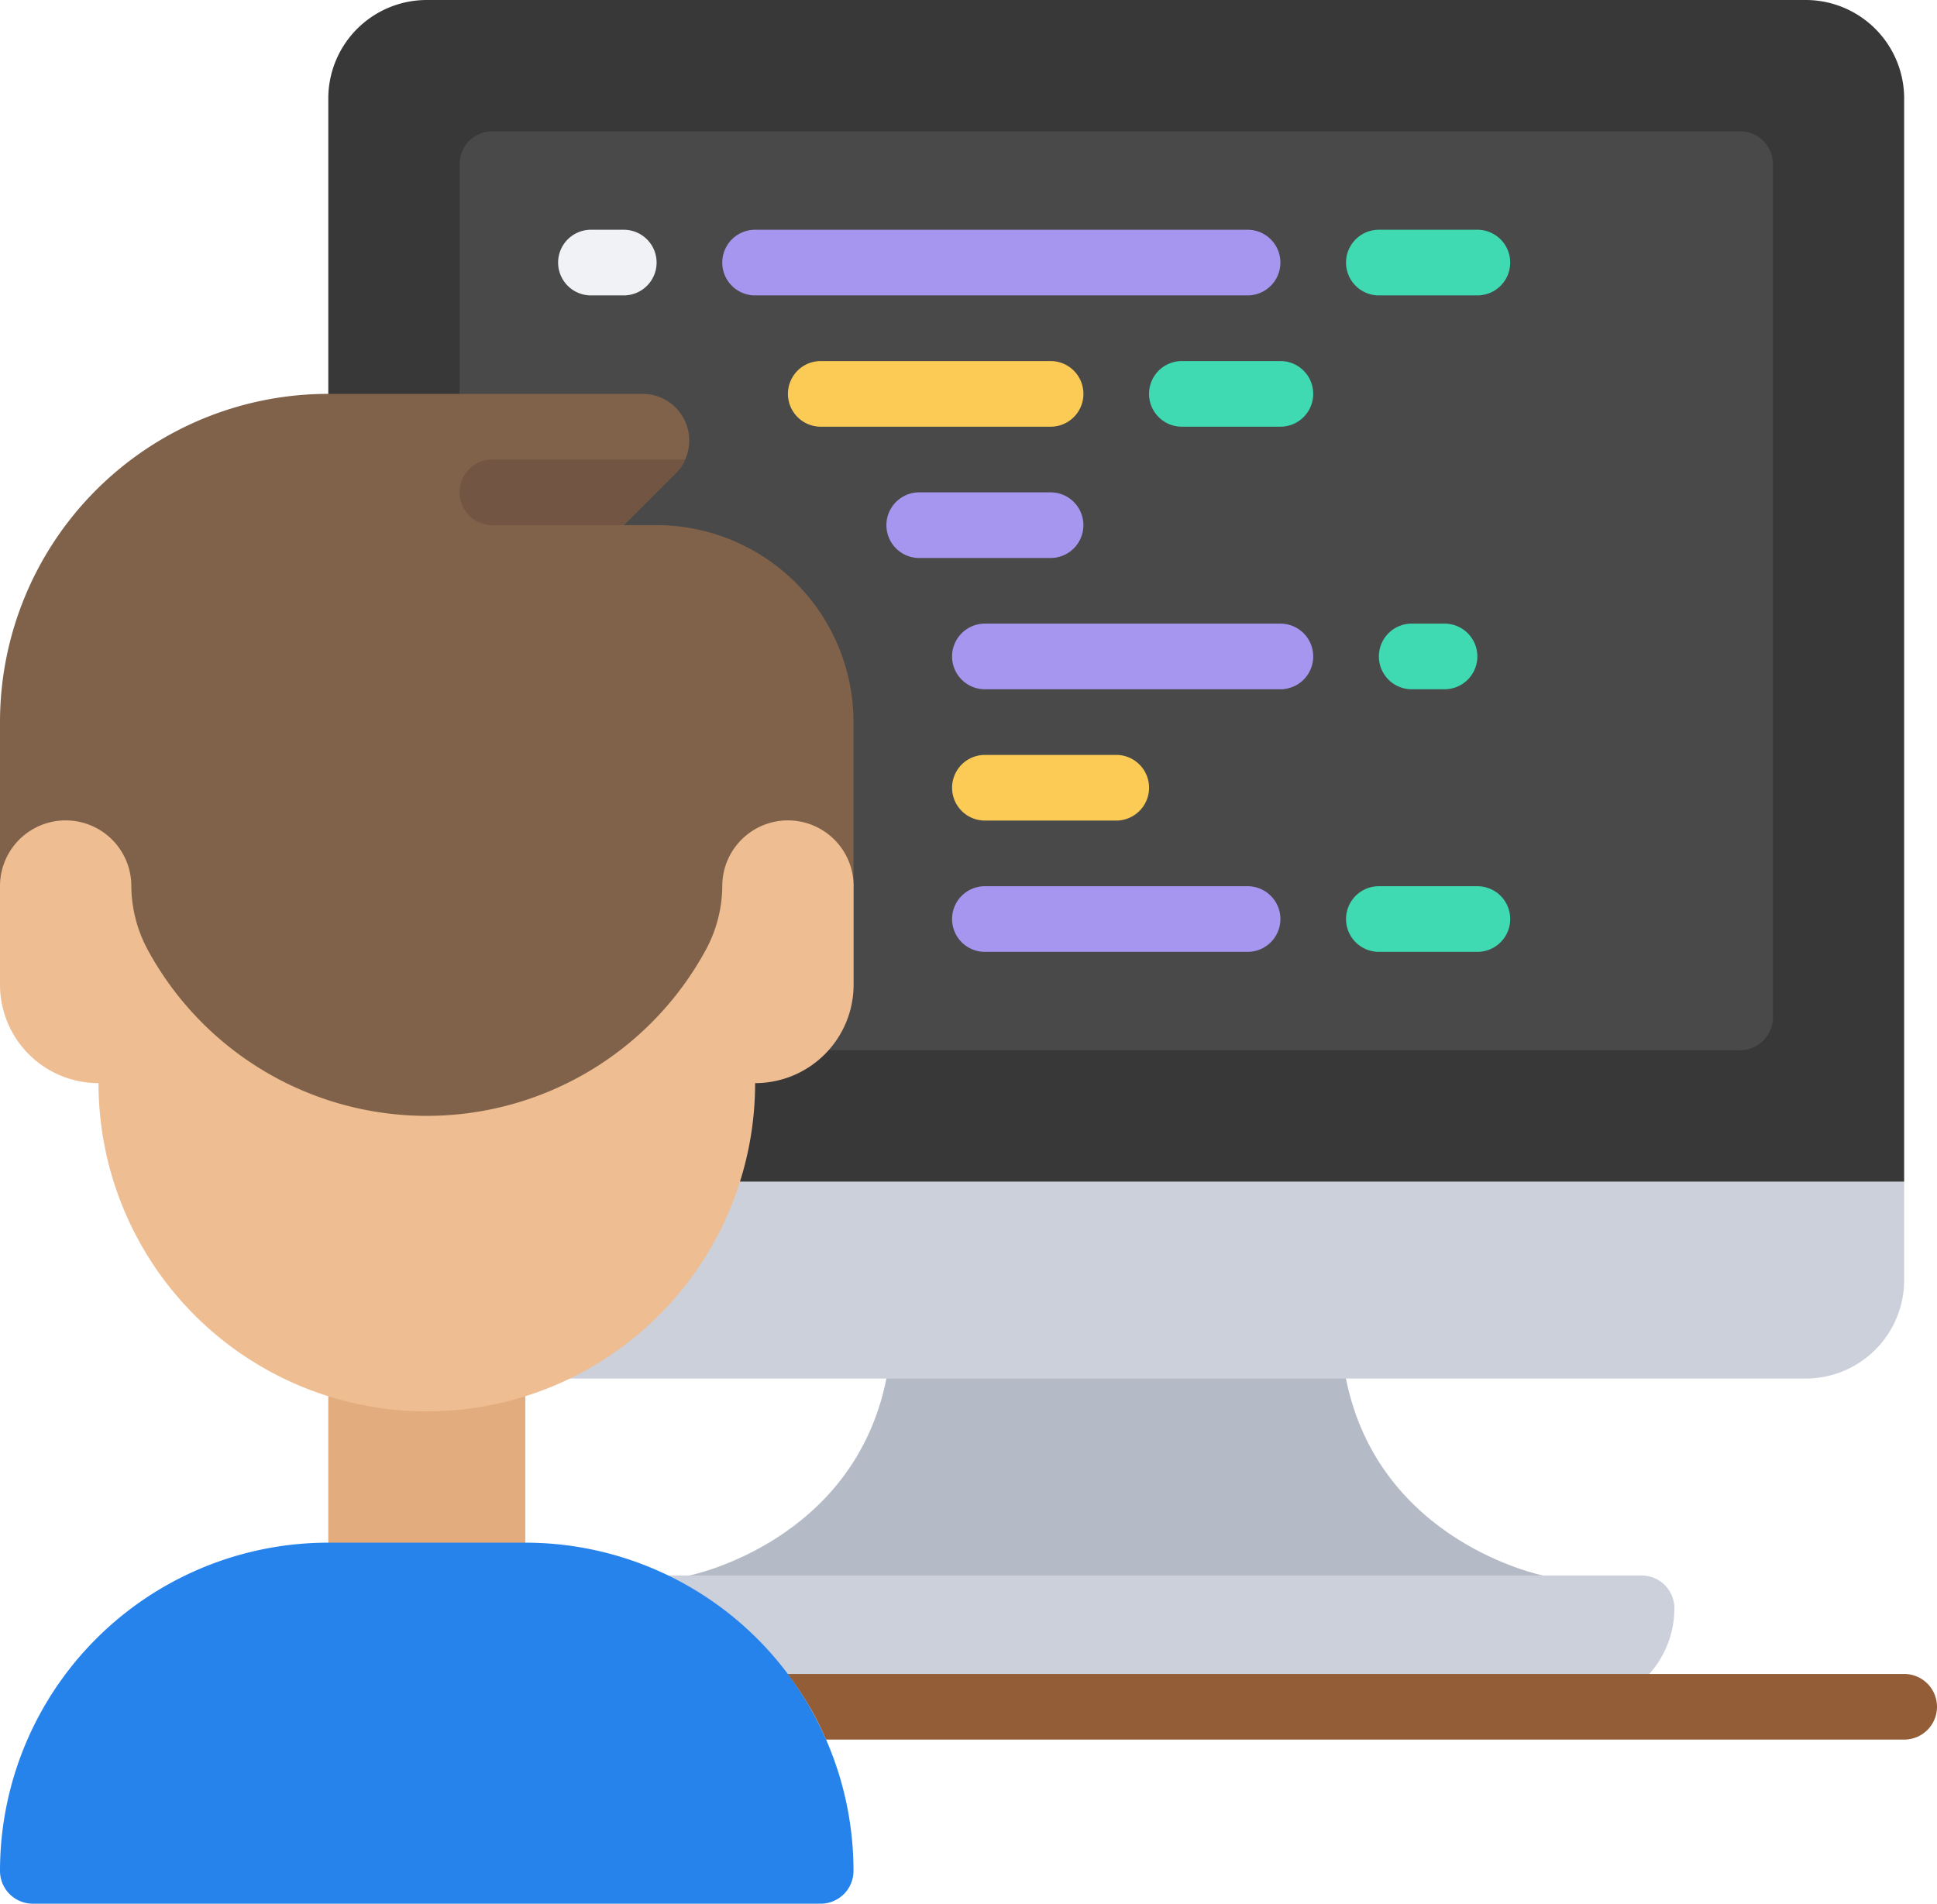 <svg xmlns="http://www.w3.org/2000/svg" width="70.354" height="69.162" viewBox="0 0 70.354 69.162">
  <g id="Group_65382" data-name="Group 65382" transform="translate(-1 -1)">
    <path id="Path_138819" data-name="Path 138819" d="M53,50.347s-5.962-1.192-7.155-7.155V42H29.155v1.192C27.962,49.155,22,50.347,22,50.347V51.54H53Z" transform="translate(4.041 7.89)" fill="#b5bbc6"/>
    <path id="Path_138820" data-name="Path 138820" d="M67.106,37.192V40.77a3.577,3.577,0,0,1-3.577,3.577h-44.9L16.88,37.192,17.023,36h48.89Z" transform="translate(3.056 6.735)" fill="#ccd0da"/>
    <path id="Path_138821" data-name="Path 138821" d="M68.237,4.577V43.928H18.012L11,15.369V4.577A3.577,3.577,0,0,1,14.577,1H64.66a3.577,3.577,0,0,1,3.577,3.577Z" transform="translate(1.924 0)" fill="#383838"/>
    <path id="Path_138822" data-name="Path 138822" d="M15,14.54V6.192A1.192,1.192,0,0,1,16.192,5H61.505A1.192,1.192,0,0,1,62.7,6.192v31a1.192,1.192,0,0,1-1.192,1.192H22.155Z" transform="translate(2.694 0.77)" fill="#494949"/>
    <path id="Path_138823" data-name="Path 138823" d="M21.35,49H56.706A1.192,1.192,0,0,1,57.9,50.192a3.577,3.577,0,0,1-3.577,3.577H26.489" transform="translate(3.916 9.237)" fill="#ccd0da"/>
    <path id="Path_138824" data-name="Path 138824" d="M32,24.924v5.962l-9.54,9.54H10.54L1,30.887V24.924A11.924,11.924,0,0,1,12.924,13H24.348a1.693,1.693,0,0,1,1.538,2.385,1.516,1.516,0,0,1-.346.5L23.656,17.77h1.192A7.155,7.155,0,0,1,32,24.924Z" transform="translate(0 2.309)" fill="#80624b"/>
    <path id="Path_138825" data-name="Path 138825" d="M11,42h7.155v8.347H11Z" transform="translate(1.924 7.89)" fill="#e2ac7f"/>
    <path id="Path_138826" data-name="Path 138826" d="M6.331,30.631a11.531,11.531,0,0,0,20.341,0,4.935,4.935,0,0,0,.562-2.258,2.385,2.385,0,0,1,4.77.012v3.577a3.577,3.577,0,0,1-3.577,3.577,11.924,11.924,0,0,1-23.849,0A3.577,3.577,0,0,1,1,31.962V28.385a2.385,2.385,0,0,1,4.77-.012,4.935,4.935,0,0,0,.562,2.258Z" transform="translate(0 4.811)" fill="#eebd91"/>
    <path id="Path_138827" data-name="Path 138827" d="M20.079,48A11.924,11.924,0,0,1,32,59.924a1.192,1.192,0,0,1-1.192,1.192H2.192A1.192,1.192,0,0,1,1,59.924,11.924,11.924,0,0,1,12.924,48Z" transform="translate(0 9.045)" fill="#2783ec"/>
    <path id="Path_138828" data-name="Path 138828" d="M23.192,15a1.516,1.516,0,0,1-.346.5l-1.884,1.884h-4.77a1.192,1.192,0,1,1,0-2.385Z" transform="translate(2.694 2.694)" fill="#725542"/>
    <path id="Path_138829" data-name="Path 138829" d="M20.385,10.385H19.192a1.192,1.192,0,0,1,0-2.385h1.192a1.192,1.192,0,1,1,0,2.385Z" transform="translate(3.272 1.347)" fill="#f0f2f5"/>
    <path id="Path_138830" data-name="Path 138830" d="M42.079,10.385H24.192a1.192,1.192,0,0,1,0-2.385H42.079a1.192,1.192,0,0,1,0,2.385Z" transform="translate(4.234 1.347)" fill="#a696f0"/>
    <path id="Path_138831" data-name="Path 138831" d="M46.77,10.385H43.192a1.192,1.192,0,0,1,0-2.385H46.77a1.192,1.192,0,0,1,0,2.385Z" transform="translate(7.89 1.347)" fill="#3fdab1"/>
    <path id="Path_138832" data-name="Path 138832" d="M40.732,30.385h-9.54a1.192,1.192,0,0,1,0-2.385h9.54a1.192,1.192,0,0,1,0,2.385Z" transform="translate(5.581 5.196)" fill="#a696f0"/>
    <path id="Path_138833" data-name="Path 138833" d="M46.77,30.385H43.192a1.192,1.192,0,0,1,0-2.385H46.77a1.192,1.192,0,0,1,0,2.385Z" transform="translate(7.89 5.196)" fill="#3fdab1"/>
    <path id="Path_138834" data-name="Path 138834" d="M34.54,14.385H26.192a1.192,1.192,0,1,1,0-2.385H34.54a1.192,1.192,0,0,1,0,2.385Z" transform="translate(4.619 2.117)" fill="#fccb55"/>
    <path id="Path_138835" data-name="Path 138835" d="M33.962,18.385h-4.77a1.192,1.192,0,1,1,0-2.385h4.77a1.192,1.192,0,0,1,0,2.385Z" transform="translate(5.196 2.887)" fill="#a696f0"/>
    <path id="Path_138836" data-name="Path 138836" d="M40.77,14.385H37.192a1.192,1.192,0,0,1,0-2.385H40.77a1.192,1.192,0,1,1,0,2.385Z" transform="translate(6.735 2.117)" fill="#3fdab1"/>
    <path id="Path_138837" data-name="Path 138837" d="M35.962,26.385h-4.77a1.192,1.192,0,0,1,0-2.385h4.77a1.192,1.192,0,0,1,0,2.385Z" transform="translate(5.581 4.426)" fill="#fccb55"/>
    <path id="Path_138838" data-name="Path 138838" d="M41.924,22.385H31.192a1.192,1.192,0,0,1,0-2.385H41.924a1.192,1.192,0,1,1,0,2.385Z" transform="translate(5.581 3.656)" fill="#a696f0"/>
    <path id="Path_138839" data-name="Path 138839" d="M45.385,22.385H44.192a1.192,1.192,0,1,1,0-2.385h1.192a1.192,1.192,0,0,1,0,2.385Z" transform="translate(8.083 3.656)" fill="#3fdab1"/>
    <path id="Path_138840" data-name="Path 138840" d="M66.737,53.192a1.192,1.192,0,0,1-1.192,1.192H26.385A11.063,11.063,0,0,0,24.99,52H65.545A1.192,1.192,0,0,1,66.737,53.192Z" transform="translate(4.617 9.815)" fill="#935d38"/>
  </g>
</svg>

